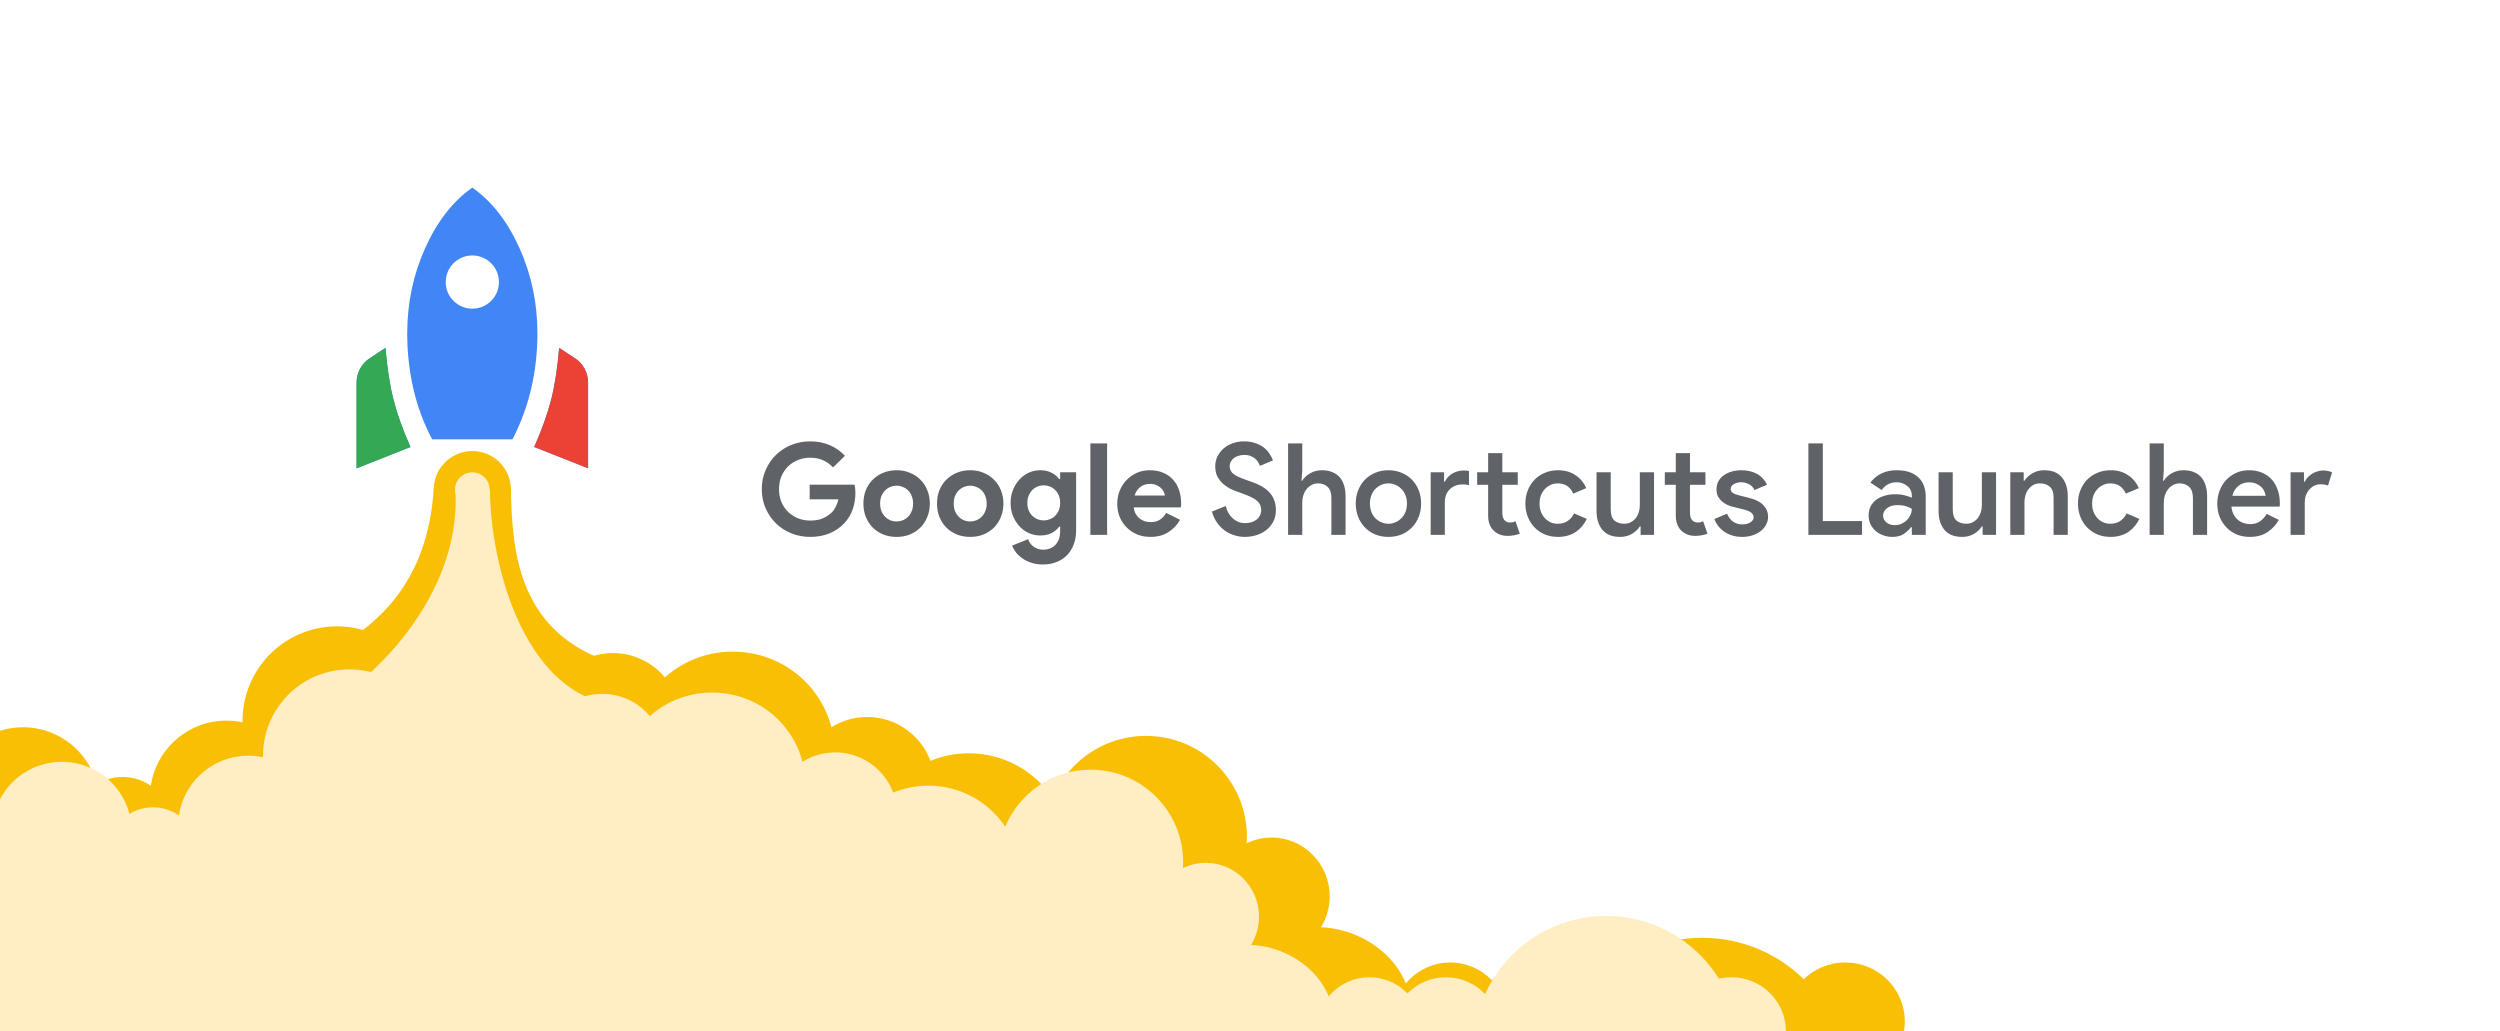 <svg width="1879" height="775" viewBox="0 0 1879 775" fill="none" xmlns="http://www.w3.org/2000/svg">
<rect x="0" y="0" width="1879" height="775" fill="#333333" stroke="none"/>
<g clip-path="url(#clip0_15_12)">
<rect width="1879" height="775" fill="white"/>
<ellipse cx="29" cy="29" rx="29" ry="29" transform="matrix(-1 0 0 1 384 339)" fill="#F9BF05"/>
<path d="M1450.49 1102.96C1450.49 1162.35 1498.62 1210.5 1558 1210.5C1617.38 1210.5 1665.51 1162.35 1665.51 1102.96C1665.51 1043.57 1617.38 995.427 1558 995.427C1498.62 995.427 1450.49 1043.57 1450.49 1102.96Z" fill="#F9BF05"/>
<path d="M1170.76 812.917C1170.76 872.61 1219.39 921 1279.37 921C1339.35 921 1387.97 872.61 1387.97 812.917C1387.97 753.225 1339.35 704.835 1279.37 704.835C1219.39 704.835 1170.76 753.225 1170.76 812.917Z" fill="#F9BF05"/>
<path d="M785.463 628.959C785.463 670.864 819.427 704.835 861.323 704.835C903.219 704.835 937.182 670.864 937.182 628.959C937.182 587.053 903.219 553.083 861.323 553.083C819.427 553.083 785.463 587.053 785.463 628.959Z" fill="#F9BF05"/>
<path d="M652.3 642.06C652.3 683.965 686.263 717.936 728.159 717.936C770.055 717.936 804.019 683.965 804.019 642.06C804.019 600.154 770.055 566.183 728.159 566.183C686.263 566.183 652.3 600.154 652.3 642.06Z" fill="#F9BF05"/>
<path d="M600.999 589.656C600.999 617.693 623.723 640.422 651.754 640.422C679.785 640.422 702.509 617.693 702.509 589.656C702.509 561.619 679.785 538.89 651.754 538.89C623.723 538.89 600.999 561.619 600.999 589.656Z" fill="#F9BF05"/>
<path d="M409.986 541.619C409.986 569.657 432.71 592.385 460.741 592.385C488.772 592.385 511.496 569.657 511.496 541.619C511.496 513.582 488.772 490.853 460.741 490.853C432.71 490.853 409.986 513.582 409.986 541.619Z" fill="#F9BF05"/>
<path d="M113.57 607.611C118.607 638.557 148.013 659.52 179.25 654.434C210.487 649.348 231.726 620.137 226.689 589.191C221.652 558.245 192.246 537.282 161.01 542.368C129.773 547.455 108.534 576.665 113.57 607.611Z" fill="#F9BF05"/>
<path d="M-39.247 613.138C-34.161 644.381 -4.716 665.586 26.52 660.5C57.757 655.413 78.957 625.962 73.872 594.718C68.787 563.474 39.342 542.27 8.105 547.356C-23.132 552.443 -44.332 581.894 -39.247 613.138Z" fill="#F9BF05"/>
<path d="M54.906 627.672C58.248 648.203 77.598 662.138 98.125 658.795C118.652 655.453 132.583 636.099 129.242 615.567C125.9 595.036 106.55 581.101 86.023 584.444C65.496 587.786 51.565 607.14 54.906 627.672Z" fill="#F9BF05"/>
<path d="M474.385 565.092C474.385 606.695 508.592 640.422 550.79 640.422C592.987 640.422 627.195 606.695 627.195 565.092C627.195 523.488 592.987 489.761 550.79 489.761C508.592 489.761 474.385 523.488 474.385 565.092Z" fill="#F9BF05"/>
<path d="M183.22 553.131C189.516 591.814 225.972 618.067 264.646 611.769C303.32 605.472 329.568 569.008 323.272 530.326C316.976 491.643 280.52 465.39 241.846 471.687C203.171 477.985 176.924 514.448 183.22 553.131Z" fill="#F9BF05"/>
<path d="M912.078 673.72C912.078 698.14 931.625 717.936 955.738 717.936C979.851 717.936 999.398 698.14 999.398 673.72C999.398 649.301 979.851 629.505 955.738 629.505C931.625 629.505 912.078 649.301 912.078 673.72Z" fill="#F9BF05"/>
<path d="M1342.13 767.61C1342.13 792.03 1362.17 811.826 1386.88 811.826C1411.6 811.826 1431.63 792.03 1431.63 767.61C1431.63 743.19 1411.6 723.395 1386.88 723.395C1362.17 723.395 1342.13 743.19 1342.13 767.61Z" fill="#F9BF05"/>
<path d="M1108.55 767.61C1108.55 792.03 1128.34 811.826 1152.75 811.826C1177.17 811.826 1196.96 792.03 1196.96 767.61C1196.96 743.19 1177.17 723.395 1152.75 723.395C1128.34 723.395 1108.55 743.19 1108.55 767.61Z" fill="#F9BF05"/>
<path d="M1046.33 767.61C1046.33 792.03 1065.88 811.826 1089.99 811.826C1114.11 811.826 1133.65 792.03 1133.65 767.61C1133.65 743.19 1114.11 723.395 1089.99 723.395C1065.88 723.395 1046.33 743.19 1046.33 767.61Z" fill="#F9BF05"/>
<path d="M939.83 726.966C929.13 753.597 946.75 785.754 979.184 798.792C1011.62 811.83 1046.59 800.811 1057.29 774.181C1067.99 747.55 1050.37 715.393 1017.93 702.355C985.498 689.317 950.53 700.336 939.83 726.966Z" fill="#F9BF05"/>
<path d="M451.978 495.326C389.076 470.523 384.794 413.108 384 367H326C319 478 230.5 490.853 211.332 512.02L380.499 571.642C430.534 556.538 514.879 520.129 451.978 495.326Z" fill="#F9BF05"/>
<path d="M1146.21 776.89L1526 829.5L1542.97 805.821L-35.348 805.821L-26.616 605.486H5.583C15.953 605.486 33.417 605.486 61.25 611.491C89.084 617.495 98.361 619.133 151.299 605.486C204.237 591.839 187.319 593.477 209.149 579.284C230.979 565.092 277.914 538.344 292.103 533.431C306.293 528.518 351.044 527.427 379.969 525.243C408.894 523.06 510.404 578.193 530.597 579.284C550.79 580.376 586.264 596.206 620.1 604.395C653.937 612.583 706.329 630.05 737.983 631.142C763.306 632.016 840.584 646.427 876.058 653.523C896.979 664.44 940.02 686.821 944.823 689.005C950.826 691.734 1032.69 758.876 1039.78 758.876C1045.46 758.876 1113.1 770.885 1146.21 776.89Z" fill="#F9BF05"/>
<ellipse cx="13" cy="13" rx="13" ry="13" transform="matrix(-1 0 0 1 368 355)" fill="#FFEDC3"/>
<path d="M1393.26 915.5C1393.26 969.9 1437.36 1014 1491.76 1014C1546.16 1014 1574.76 1042.9 1574.76 988.5C1574.76 934.1 1643.6 930 1589.2 930C1534.8 930 1393.26 861.1 1393.26 915.5Z" fill="#FFEDC3"/>
<path d="M1107.62 787.431C1107.62 842.108 1152.17 886.431 1207.12 886.431C1262.07 886.431 1306.62 842.108 1306.62 787.431C1306.62 732.755 1262.07 688.431 1207.12 688.431C1152.17 688.431 1107.62 732.755 1107.62 787.431Z" fill="#FFEDC3"/>
<path d="M750.262 648C750.262 686.384 781.378 717.5 819.761 717.5C858.145 717.5 889.261 686.384 889.261 648C889.261 609.616 858.145 578.5 819.761 578.5C781.378 578.5 750.262 609.616 750.262 648Z" fill="#FFEDC3"/>
<path d="M628.262 660C628.262 698.384 659.378 729.5 697.762 729.5C736.145 729.5 767.262 698.384 767.262 660C767.262 621.616 736.145 590.5 697.762 590.5C659.378 590.5 628.262 621.616 628.262 660Z" fill="#FFEDC3"/>
<path d="M581.261 612C581.261 637.681 602.08 658.5 627.762 658.5C653.443 658.5 674.262 637.681 674.262 612C674.262 586.319 653.443 565.5 627.762 565.5C602.08 565.5 581.261 586.319 581.261 612Z" fill="#FFEDC3"/>
<path d="M406.262 568C406.262 593.681 427.08 614.5 452.762 614.5C478.443 614.5 499.262 593.681 499.262 568C499.262 542.319 478.443 521.5 452.762 521.5C427.08 521.5 406.262 542.319 406.262 568Z" fill="#FFEDC3"/>
<path d="M134.696 628.446C139.311 656.792 166.251 675.994 194.869 671.335C223.487 666.676 242.946 639.92 238.332 611.574C233.717 583.229 206.776 564.027 178.158 568.686C149.54 573.345 130.081 600.1 134.696 628.446Z" fill="#FFEDC3"/>
<path d="M-5.31 633.508C-0.651 662.127 26.326 681.549 54.944 676.89C83.562 672.231 102.985 645.255 98.326 616.637C93.667 588.019 66.69 568.596 38.072 573.255C9.454 577.914 -9.969 604.89 -5.31 633.508Z" fill="#FFEDC3"/>
<path d="M80.95 646.821C84.012 665.627 101.739 678.391 120.545 675.329C139.352 672.267 152.115 654.54 149.053 635.734C145.992 616.928 128.264 604.164 109.458 607.226C90.652 610.287 77.888 628.015 80.95 646.821Z" fill="#FFEDC3"/>
<path d="M465.262 589.5C465.262 627.608 496.602 658.5 535.261 658.5C573.921 658.5 605.262 627.608 605.262 589.5C605.262 551.392 573.921 520.5 535.261 520.5C496.602 520.5 465.262 551.392 465.262 589.5Z" fill="#FFEDC3"/>
<path d="M198.507 578.544C204.275 613.976 237.674 638.023 273.106 632.255C308.538 626.487 332.586 593.087 326.817 557.655C321.049 522.223 287.65 498.176 252.218 503.944C216.785 509.713 192.738 543.112 198.507 578.544Z" fill="#FFEDC3"/>
<path d="M866.261 689C866.261 711.368 884.17 729.5 906.261 729.5C928.353 729.5 946.261 711.368 946.261 689C946.261 666.632 928.353 648.5 906.261 648.5C884.17 648.5 866.261 666.632 866.261 689Z" fill="#FFEDC3"/>
<path d="M1260.26 775C1260.26 797.368 1278.62 815.5 1301.26 815.5C1323.9 815.5 1342.26 797.368 1342.26 775C1342.26 752.632 1323.9 734.5 1301.26 734.5C1278.62 734.5 1260.26 752.632 1260.26 775Z" fill="#FFEDC3"/>
<path d="M1046.26 775C1046.26 797.368 1064.39 815.5 1086.76 815.5C1109.13 815.5 1127.26 797.368 1127.26 775C1127.26 752.632 1109.13 734.5 1086.76 734.5C1064.39 734.5 1046.26 752.632 1046.26 775Z" fill="#FFEDC3"/>
<path d="M989.261 775C989.261 797.368 1007.17 815.5 1029.26 815.5C1051.35 815.5 1069.26 797.368 1069.26 775C1069.26 752.632 1051.35 734.5 1029.26 734.5C1007.17 734.5 989.261 752.632 989.261 775Z" fill="#FFEDC3"/>
<path d="M891.688 737.772C881.884 762.164 898.027 791.619 927.742 803.562C957.458 815.504 989.494 805.411 999.297 781.019C1009.1 756.626 992.958 727.171 963.242 715.229C933.527 703.286 901.491 713.379 891.688 737.772Z" fill="#FFEDC3"/>
<path d="M444.748 525.597C387.12 502.879 368.262 414 368.262 368L342.277 368.5C347.277 452.5 270.118 524.141 224.277 540.888L379.262 595.5C425.102 581.665 502.376 548.316 444.748 525.597Z" fill="#FFEDC3"/>
<path d="M1080.76 783.5L1425.76 834L1444.26 810L-1.738 810L-55.5 651L35.762 626.5C45.262 626.5 61.262 626.5 86.762 632C112.262 637.5 120.762 639 169.262 626.5C217.762 614 202.262 615.5 222.262 602.5C242.262 589.5 285.262 565 298.262 560.5C311.262 556 352.262 555 378.762 553C405.262 551 498.262 601.5 516.762 602.5C535.262 603.5 567.762 618 598.762 625.5C629.762 633 677.762 649 706.762 650C729.962 650.8 800.761 664 833.261 670.5C852.428 680.5 891.861 701 896.261 703C901.761 705.5 976.761 767 983.261 767C988.461 767 1050.43 778 1080.76 783.5Z" fill="#FFEDC3"/>
<path fill-rule="evenodd" clip-rule="evenodd" d="M268 287.541V351.975L308.509 335.934C302.709 322.884 298.45 311.012 295.731 300.319C293.012 289.625 291.019 276.666 289.75 261.441L277.787 269.325C274.706 271.319 272.306 273.947 270.588 277.209C268.863 280.472 268 283.916 268 287.541ZM310.684 292.162C313.766 305.575 318.478 318.262 324.822 330.225H385.178C391.522 317.9 396.234 305.075 399.316 291.749C402.397 278.431 403.938 264.703 403.938 250.566C403.938 227.909 399.45 206.565 390.474 186.534C381.506 166.509 369.681 151.331 355 141C340.319 151.331 328.494 166.509 319.526 186.534C310.55 206.565 306.062 227.909 306.062 250.566C306.062 264.884 307.603 278.75 310.684 292.162ZM401.491 335.934L442 351.975V287.541C442 283.916 441.141 280.472 439.423 277.209C437.697 273.947 435.294 271.319 432.213 269.325L420.25 261.441C418.981 276.666 416.988 289.625 414.269 300.319C411.55 311.012 407.291 322.884 401.491 335.934ZM342.124 227.582C338.1 230.063 334.845 233.614 332.724 237.839C330.995 241.281 330.011 245.172 330.011 249.288C330.009 252.637 330.668 255.954 331.949 259.048C333.23 262.142 335.108 264.954 337.476 267.322C339.844 269.69 342.656 271.568 345.75 272.849C348.845 274.13 352.161 274.789 355.51 274.787C362.395 274.787 368.168 272.505 372.385 268.609C377.21 264.172 379.989 257.634 379.989 249.867C379.989 248.059 379.826 246.32 379.525 244.652H355.51V254.515H369.234C368.95 256.076 368.352 257.562 367.477 258.885C366.603 260.207 365.469 261.339 364.144 262.211C361.859 263.741 358.94 264.646 355.51 264.646C348.867 264.646 343.247 260.161 341.243 254.133C340.733 252.603 340.442 250.971 340.442 249.288C340.442 247.605 340.733 245.973 341.243 244.443C343.245 238.418 348.867 233.93 355.51 233.93C359.253 233.93 362.614 235.218 365.258 237.745L372.569 230.431C368.155 226.313 362.382 223.789 355.51 223.789C350.783 223.787 346.148 225.1 342.124 227.582Z" fill="#4285F4"/>
<path d="M268 352.021V287.587C268 283.962 268.863 280.518 270.588 277.256C272.306 273.993 274.706 271.365 277.788 269.372L289.75 261.487C291.019 276.712 293.013 289.672 295.731 300.365C298.45 311.059 302.709 322.931 308.509 335.981L268 352.021Z" fill="#34A853"/>
<path d="M442 351.975L401.491 335.934C407.291 322.884 411.55 311.012 414.269 300.319C416.988 289.625 418.981 276.665 420.25 261.44L432.213 269.325C435.294 271.319 437.697 273.947 439.423 277.209C441.141 280.472 442 283.915 442 287.54V351.975Z" fill="#EA4335"/>
<path d="M608.552 364.272H642.248C642.44 365.04 642.6 365.968 642.728 367.056C642.856 368.144 642.92 369.232 642.92 370.32C642.92 374.736 642.248 378.896 640.904 382.8C639.56 386.704 637.448 390.192 634.568 393.264C631.496 396.528 627.816 399.056 623.528 400.848C619.24 402.64 614.344 403.536 608.84 403.536C603.848 403.536 599.144 402.64 594.728 400.848C590.312 399.056 586.472 396.56 583.208 393.36C579.944 390.16 577.352 386.384 575.432 382.032C573.512 377.616 572.552 372.816 572.552 367.632C572.552 362.448 573.512 357.68 575.432 353.328C577.352 348.912 579.944 345.104 583.208 341.904C586.472 338.704 590.312 336.208 594.728 334.416C599.144 332.624 603.848 331.728 608.84 331.728C614.408 331.728 619.368 332.688 623.72 334.608C628.136 336.528 631.912 339.184 635.048 342.576L626.12 351.312C623.88 348.944 621.384 347.152 618.632 345.936C615.88 344.656 612.584 344.016 608.744 344.016C605.608 344.016 602.632 344.592 599.816 345.744C597 346.832 594.536 348.4 592.424 350.448C590.312 352.496 588.616 354.992 587.336 357.936C586.12 360.816 585.512 364.048 585.512 367.632C585.512 371.216 586.12 374.48 587.336 377.424C588.616 380.304 590.312 382.768 592.424 384.816C594.6 386.864 597.096 388.464 599.912 389.616C602.728 390.704 605.736 391.248 608.936 391.248C612.584 391.248 615.656 390.736 618.152 389.712C620.712 388.624 622.888 387.248 624.68 385.584C625.96 384.432 627.048 382.992 627.944 381.264C628.904 379.472 629.64 377.488 630.152 375.312H608.552V364.272ZM673.898 353.424C677.546 353.424 680.874 354.064 683.882 355.344C686.954 356.56 689.578 358.288 691.754 360.528C693.994 362.704 695.722 365.328 696.938 368.4C698.218 371.472 698.858 374.832 698.858 378.48C698.858 382.128 698.218 385.488 696.938 388.56C695.722 391.632 693.994 394.288 691.754 396.528C689.578 398.704 686.954 400.432 683.882 401.712C680.874 402.928 677.546 403.536 673.898 403.536C670.25 403.536 666.89 402.928 663.818 401.712C660.81 400.432 658.186 398.704 655.946 396.528C653.77 394.288 652.042 391.632 650.762 388.56C649.546 385.488 648.938 382.128 648.938 378.48C648.938 374.832 649.546 371.472 650.762 368.4C652.042 365.328 653.77 362.704 655.946 360.528C658.186 358.288 660.81 356.56 663.818 355.344C666.89 354.064 670.25 353.424 673.898 353.424ZM673.898 391.92C675.498 391.92 677.034 391.632 678.506 391.056C680.042 390.416 681.386 389.52 682.538 388.368C683.69 387.216 684.586 385.808 685.226 384.144C685.93 382.48 686.282 380.592 686.282 378.48C686.282 376.368 685.93 374.48 685.226 372.816C684.586 371.152 683.69 369.744 682.538 368.592C681.386 367.44 680.042 366.576 678.506 366C677.034 365.36 675.498 365.04 673.898 365.04C672.234 365.04 670.666 365.36 669.194 366C667.722 366.576 666.41 367.44 665.258 368.592C664.106 369.744 663.178 371.152 662.474 372.816C661.834 374.48 661.514 376.368 661.514 378.48C661.514 380.592 661.834 382.48 662.474 384.144C663.178 385.808 664.106 387.216 665.258 388.368C666.41 389.52 667.722 390.416 669.194 391.056C670.666 391.632 672.234 391.92 673.898 391.92ZM729.211 353.424C732.859 353.424 736.187 354.064 739.195 355.344C742.267 356.56 744.891 358.288 747.067 360.528C749.307 362.704 751.035 365.328 752.25 368.4C753.531 371.472 754.171 374.832 754.171 378.48C754.171 382.128 753.531 385.488 752.25 388.56C751.035 391.632 749.307 394.288 747.067 396.528C744.891 398.704 742.267 400.432 739.195 401.712C736.187 402.928 732.859 403.536 729.211 403.536C725.563 403.536 722.203 402.928 719.131 401.712C716.123 400.432 713.499 398.704 711.259 396.528C709.083 394.288 707.355 391.632 706.075 388.56C704.859 385.488 704.251 382.128 704.251 378.48C704.251 374.832 704.859 371.472 706.075 368.4C707.355 365.328 709.083 362.704 711.259 360.528C713.499 358.288 716.123 356.56 719.131 355.344C722.203 354.064 725.563 353.424 729.211 353.424ZM729.211 391.92C730.811 391.92 732.347 391.632 733.819 391.056C735.355 390.416 736.699 389.52 737.851 388.368C739.003 387.216 739.899 385.808 740.539 384.144C741.243 382.48 741.595 380.592 741.595 378.48C741.595 376.368 741.243 374.48 740.539 372.816C739.899 371.152 739.003 369.744 737.851 368.592C736.699 367.44 735.355 366.576 733.819 366C732.347 365.36 730.811 365.04 729.211 365.04C727.547 365.04 725.979 365.36 724.507 366C723.035 366.576 721.723 367.44 720.571 368.592C719.419 369.744 718.491 371.152 717.787 372.816C717.147 374.48 716.827 376.368 716.827 378.48C716.827 380.592 717.147 382.48 717.787 384.144C718.491 385.808 719.419 387.216 720.571 388.368C721.723 389.52 723.035 390.416 724.507 391.056C725.979 391.632 727.547 391.92 729.211 391.92ZM783.947 424.272C780.619 424.272 777.643 423.824 775.019 422.928C772.459 422.096 770.219 420.976 768.299 419.568C766.379 418.224 764.779 416.72 763.499 415.056C762.219 413.392 761.291 411.728 760.715 410.064L772.715 405.264C773.611 407.76 775.083 409.68 777.131 411.024C779.179 412.432 781.451 413.136 783.947 413.136C787.915 413.136 791.051 411.888 793.355 409.392C795.659 406.96 796.811 403.536 796.811 399.12V395.856H796.043C794.571 397.904 792.619 399.536 790.187 400.752C787.819 401.904 785.003 402.48 781.739 402.48C778.923 402.48 776.171 401.904 773.483 400.752C770.859 399.6 768.523 397.968 766.475 395.856C764.427 393.68 762.763 391.088 761.483 388.08C760.203 385.072 759.563 381.712 759.563 378C759.563 374.288 760.203 370.928 761.483 367.92C762.763 364.848 764.427 362.256 766.475 360.144C768.523 357.968 770.859 356.304 773.483 355.152C776.171 354 778.923 353.424 781.739 353.424C785.003 353.424 787.819 354.032 790.187 355.248C792.619 356.4 794.571 358 796.043 360.048H796.811V354.96H808.811V398.64C808.811 402.608 808.203 406.16 806.987 409.296C805.771 412.496 804.075 415.184 801.899 417.36C799.723 419.6 797.099 421.296 794.027 422.448C791.019 423.664 787.659 424.272 783.947 424.272ZM784.427 391.152C785.963 391.152 787.467 390.864 788.939 390.288C790.475 389.712 791.819 388.88 792.971 387.792C794.123 386.64 795.051 385.264 795.755 383.664C796.459 382 796.811 380.112 796.811 378C796.811 375.888 796.459 374 795.755 372.336C795.051 370.672 794.123 369.296 792.971 368.208C791.819 367.056 790.475 366.192 788.939 365.616C787.467 365.04 785.963 364.752 784.427 364.752C782.891 364.752 781.387 365.04 779.915 365.616C778.443 366.192 777.131 367.056 775.979 368.208C774.827 369.36 773.899 370.768 773.195 372.432C772.491 374.032 772.139 375.888 772.139 378C772.139 380.112 772.491 382 773.195 383.664C773.899 385.264 774.827 386.64 775.979 387.792C777.131 388.88 778.443 389.712 779.915 390.288C781.387 390.864 782.891 391.152 784.427 391.152ZM819.532 402V333.264H832.108V402H819.532ZM886.951 390.672C884.775 394.512 881.831 397.616 878.119 399.984C874.471 402.352 869.991 403.536 864.679 403.536C861.095 403.536 857.767 402.928 854.695 401.712C851.687 400.432 849.063 398.672 846.823 396.432C844.583 394.192 842.823 391.568 841.543 388.56C840.327 385.488 839.719 382.128 839.719 378.48C839.719 375.088 840.327 371.888 841.543 368.88C842.759 365.808 844.455 363.152 846.631 360.912C848.807 358.608 851.367 356.784 854.311 355.44C857.319 354.096 860.615 353.424 864.199 353.424C867.975 353.424 871.335 354.064 874.279 355.344C877.223 356.56 879.687 358.288 881.671 360.528C883.655 362.704 885.159 365.296 886.183 368.304C887.207 371.312 887.719 374.576 887.719 378.096C887.719 378.544 887.719 378.928 887.719 379.248C887.655 379.632 887.623 379.984 887.623 380.304C887.559 380.624 887.527 380.976 887.527 381.36H852.103C852.359 383.28 852.871 384.944 853.639 386.352C854.471 387.696 855.463 388.848 856.615 389.808C857.831 390.704 859.143 391.376 860.551 391.824C861.959 392.208 863.399 392.4 864.871 392.4C867.751 392.4 870.119 391.76 871.975 390.48C873.895 389.136 875.399 387.472 876.487 385.488L886.951 390.672ZM875.527 372.432C875.463 371.6 875.175 370.672 874.663 369.648C874.215 368.624 873.511 367.664 872.551 366.768C871.655 365.872 870.503 365.136 869.095 364.56C867.751 363.984 866.119 363.696 864.199 363.696C861.511 363.696 859.143 364.464 857.095 366C855.047 367.536 853.607 369.68 852.775 372.432H875.527ZM935.731 403.536C932.979 403.536 930.291 403.12 927.667 402.288C925.107 401.52 922.707 400.336 920.467 398.736C918.291 397.136 916.371 395.152 914.707 392.784C913.043 390.416 911.763 387.664 910.867 384.528L921.234 380.304C921.683 382.096 922.323 383.792 923.155 385.392C924.051 386.928 925.107 388.272 926.323 389.424C927.603 390.576 929.011 391.504 930.547 392.208C932.147 392.848 933.907 393.168 935.827 393.168C937.427 393.168 938.963 392.976 940.435 392.592C941.907 392.144 943.187 391.504 944.275 390.672C945.363 389.84 946.227 388.816 946.867 387.6C947.571 386.384 947.923 384.976 947.923 383.376C947.923 381.968 947.667 380.688 947.155 379.536C946.643 378.384 945.843 377.328 944.755 376.368C943.667 375.408 942.227 374.512 940.435 373.68C938.643 372.784 936.499 371.888 934.003 370.992L929.683 369.456C927.827 368.816 925.907 367.984 923.923 366.96C922.003 365.872 920.243 364.592 918.643 363.12C917.107 361.584 915.827 359.792 914.803 357.744C913.843 355.696 913.363 353.296 913.363 350.544C913.363 347.984 913.875 345.584 914.898 343.344C915.987 341.04 917.491 339.024 919.411 337.296C921.331 335.568 923.603 334.224 926.227 333.264C928.915 332.24 931.859 331.728 935.059 331.728C938.387 331.728 941.299 332.208 943.795 333.168C946.355 334.064 948.499 335.216 950.227 336.624C951.955 338.032 953.331 339.6 954.355 341.328C955.443 342.992 956.243 344.56 956.755 346.032L946.963 350.16C946.643 349.2 946.163 348.24 945.523 347.28C944.947 346.256 944.179 345.36 943.219 344.592C942.259 343.824 941.107 343.184 939.763 342.672C938.483 342.16 936.979 341.904 935.251 341.904C933.715 341.904 932.275 342.128 930.931 342.576C929.587 342.96 928.403 343.536 927.379 344.304C926.419 345.072 925.651 345.968 925.075 346.992C924.499 348.016 924.211 349.136 924.211 350.352C924.211 352.784 925.203 354.768 927.187 356.304C929.235 357.776 932.211 359.184 936.115 360.528L940.435 362.064C943.123 362.96 945.587 364.016 947.827 365.232C950.067 366.448 952.019 367.92 953.683 369.648C955.347 371.312 956.627 373.264 957.523 375.504C958.483 377.744 958.963 380.336 958.963 383.28C958.963 386.864 958.227 389.936 956.755 392.496C955.347 394.992 953.523 397.072 951.283 398.736C949.043 400.4 946.547 401.616 943.795 402.384C941.043 403.152 938.355 403.536 935.731 403.536ZM968.126 333.264H978.782V353.712L978.206 361.296H978.782C980.126 359.056 982.11 357.2 984.734 355.728C987.358 354.192 990.27 353.424 993.47 353.424C996.542 353.424 999.198 353.904 1001.44 354.864C1003.68 355.76 1005.53 357.072 1007.01 358.8C1008.48 360.528 1009.57 362.608 1010.27 365.04C1010.97 367.408 1011.33 370.032 1011.33 372.912V402H1000.67V374.352C1000.67 370.448 999.71 367.632 997.79 365.904C995.934 364.176 993.566 363.312 990.686 363.312C988.83 363.312 987.166 363.728 985.694 364.56C984.286 365.328 983.038 366.384 981.95 367.728C980.926 369.072 980.126 370.608 979.55 372.336C979.038 374.064 978.782 375.856 978.782 377.712V402H968.126V333.264ZM1043.55 353.424C1047.13 353.424 1050.43 354.064 1053.43 355.344C1056.44 356.56 1059.03 358.288 1061.21 360.528C1063.39 362.768 1065.08 365.424 1066.3 368.496C1067.51 371.568 1068.12 374.896 1068.12 378.48C1068.12 382.064 1067.51 385.392 1066.3 388.464C1065.08 391.536 1063.39 394.192 1061.21 396.432C1059.03 398.672 1056.44 400.432 1053.43 401.712C1050.43 402.928 1047.13 403.536 1043.55 403.536C1039.96 403.536 1036.67 402.928 1033.66 401.712C1030.65 400.432 1028.06 398.672 1025.88 396.432C1023.71 394.192 1022.01 391.536 1020.79 388.464C1019.58 385.392 1018.97 382.064 1018.97 378.48C1018.97 374.896 1019.58 371.568 1020.79 368.496C1022.01 365.424 1023.71 362.768 1025.88 360.528C1028.06 358.288 1030.65 356.56 1033.66 355.344C1036.67 354.064 1039.96 353.424 1043.55 353.424ZM1043.55 393.648C1045.34 393.648 1047.07 393.296 1048.73 392.592C1050.39 391.888 1051.87 390.896 1053.15 389.616C1054.49 388.336 1055.55 386.768 1056.31 384.912C1057.08 382.992 1057.47 380.848 1057.47 378.48C1057.47 376.112 1057.08 374 1056.31 372.144C1055.55 370.224 1054.49 368.624 1053.15 367.344C1051.87 366.064 1050.39 365.072 1048.73 364.368C1047.07 363.664 1045.34 363.312 1043.55 363.312C1041.75 363.312 1040.03 363.664 1038.36 364.368C1036.7 365.072 1035.19 366.064 1033.85 367.344C1032.57 368.624 1031.55 370.224 1030.78 372.144C1030.01 374 1029.63 376.112 1029.63 378.48C1029.63 380.848 1030.01 382.992 1030.78 384.912C1031.55 386.768 1032.57 388.336 1033.85 389.616C1035.19 390.896 1036.7 391.888 1038.36 392.592C1040.03 393.296 1041.75 393.648 1043.55 393.648ZM1085.36 362.064H1085.94C1087.22 359.376 1089.14 357.296 1091.7 355.824C1094.32 354.352 1097.2 353.616 1100.34 353.616C1101.36 353.616 1102.1 353.648 1102.55 353.712C1103.06 353.776 1103.57 353.872 1104.08 354V364.752C1103.38 364.496 1102.67 364.336 1101.97 364.272C1101.33 364.144 1100.47 364.08 1099.38 364.08C1095.35 364.08 1092.08 365.328 1089.59 367.824C1087.15 370.256 1085.94 373.488 1085.94 377.52V402H1075.28V354.96H1085.36V362.064ZM1118.48 364.368H1110.23V354.96H1118.48V340.56H1129.14V354.96H1140.75V364.368H1129.14V385.296C1129.14 386.448 1129.27 387.504 1129.52 388.464C1129.78 389.424 1130.16 390.224 1130.67 390.864C1131.76 392.08 1133.14 392.688 1134.8 392.688C1135.83 392.688 1136.63 392.624 1137.2 392.496C1137.78 392.304 1138.39 392.048 1139.03 391.728L1142.29 401.136C1140.95 401.648 1139.54 402.032 1138.07 402.288C1136.59 402.608 1134.93 402.768 1133.07 402.768C1130.83 402.768 1128.85 402.416 1127.12 401.712C1125.39 401.008 1123.89 400.048 1122.61 398.832C1119.86 396.08 1118.48 392.336 1118.48 387.6V364.368ZM1192.65 390C1191.75 391.856 1190.63 393.616 1189.29 395.28C1188.01 396.88 1186.47 398.32 1184.68 399.6C1182.95 400.816 1180.93 401.776 1178.63 402.48C1176.33 403.184 1173.8 403.536 1171.05 403.536C1167.46 403.536 1164.17 402.928 1161.16 401.712C1158.15 400.432 1155.56 398.672 1153.38 396.432C1151.21 394.192 1149.51 391.536 1148.29 388.464C1147.08 385.392 1146.47 382.064 1146.47 378.48C1146.47 374.896 1147.08 371.568 1148.29 368.496C1149.51 365.424 1151.21 362.768 1153.38 360.528C1155.56 358.288 1158.15 356.56 1161.16 355.344C1164.17 354.064 1167.46 353.424 1171.05 353.424C1173.8 353.424 1176.29 353.776 1178.53 354.48C1180.84 355.184 1182.85 356.176 1184.58 357.456C1186.37 358.672 1187.91 360.112 1189.19 361.776C1190.47 363.376 1191.49 365.072 1192.26 366.864L1182.47 370.992C1181.38 368.56 1179.88 366.672 1177.96 365.328C1176.04 363.984 1173.61 363.312 1170.66 363.312C1168.87 363.312 1167.14 363.696 1165.48 364.464C1163.88 365.168 1162.44 366.192 1161.16 367.536C1159.94 368.816 1158.95 370.384 1158.18 372.24C1157.48 374.096 1157.13 376.176 1157.13 378.48C1157.13 380.784 1157.48 382.864 1158.18 384.72C1158.95 386.576 1159.94 388.176 1161.16 389.52C1162.44 390.8 1163.88 391.824 1165.48 392.592C1167.14 393.296 1168.87 393.648 1170.66 393.648C1173.61 393.648 1176.1 392.976 1178.15 391.632C1180.26 390.224 1181.89 388.304 1183.05 385.872L1192.65 390ZM1233.08 395.664H1232.5C1231.1 397.904 1229.08 399.792 1226.46 401.328C1223.9 402.8 1220.98 403.536 1217.72 403.536C1211.77 403.536 1207.32 401.776 1204.38 398.256C1201.43 394.672 1199.96 389.936 1199.96 384.048V354.96H1210.62V382.608C1210.62 386.704 1211.54 389.584 1213.4 391.248C1215.32 392.848 1217.82 393.648 1220.89 393.648C1222.68 393.648 1224.28 393.264 1225.69 392.496C1227.16 391.728 1228.41 390.704 1229.43 389.424C1230.46 388.08 1231.22 386.576 1231.74 384.912C1232.25 383.184 1232.5 381.392 1232.5 379.536V354.96H1243.16V402H1233.08V395.664ZM1259.53 364.368H1251.27V354.96H1259.53V340.56H1270.18V354.96H1281.8V364.368H1270.18V385.296C1270.18 386.448 1270.31 387.504 1270.57 388.464C1270.82 389.424 1271.21 390.224 1271.72 390.864C1272.81 392.08 1274.18 392.688 1275.85 392.688C1276.87 392.688 1277.67 392.624 1278.25 392.496C1278.82 392.304 1279.43 392.048 1280.07 391.728L1283.34 401.136C1281.99 401.648 1280.58 402.032 1279.11 402.288C1277.64 402.608 1275.98 402.768 1274.12 402.768C1271.88 402.768 1269.9 402.416 1268.17 401.712C1266.44 401.008 1264.94 400.048 1263.66 398.832C1260.9 396.08 1259.53 392.336 1259.53 387.6V364.368ZM1309.42 403.536C1306.54 403.536 1303.95 403.152 1301.64 402.384C1299.34 401.616 1297.32 400.624 1295.6 399.408C1293.87 398.128 1292.4 396.688 1291.18 395.088C1290.03 393.488 1289.13 391.824 1288.49 390.096L1298.09 386.064C1299.18 388.816 1300.75 390.864 1302.8 392.208C1304.84 393.488 1307.05 394.128 1309.42 394.128C1312.11 394.128 1314.22 393.584 1315.76 392.496C1317.29 391.408 1318.06 390.192 1318.06 388.848C1318.06 387.504 1317.48 386.352 1316.33 385.392C1315.18 384.368 1313 383.472 1309.8 382.704L1303.08 381.072C1301.61 380.752 1300.11 380.272 1298.57 379.632C1297.1 378.928 1295.72 378.064 1294.44 377.04C1293.16 375.952 1292.11 374.672 1291.28 373.2C1290.51 371.664 1290.12 369.872 1290.12 367.824C1290.12 365.52 1290.6 363.472 1291.56 361.68C1292.59 359.888 1293.96 358.384 1295.69 357.168C1297.42 355.952 1299.4 355.024 1301.64 354.384C1303.95 353.744 1306.38 353.424 1308.94 353.424C1311.05 353.424 1313.07 353.648 1314.99 354.096C1316.97 354.544 1318.8 355.216 1320.46 356.112C1322.12 357.008 1323.6 358.16 1324.88 359.568C1326.22 360.912 1327.28 362.512 1328.04 364.368L1318.64 368.304C1317.74 366.256 1316.33 364.784 1314.41 363.888C1312.49 362.928 1310.54 362.448 1308.56 362.448C1307.66 362.448 1306.73 362.576 1305.77 362.832C1304.88 363.024 1304.04 363.344 1303.28 363.792C1302.57 364.176 1301.96 364.688 1301.45 365.328C1301 365.968 1300.78 366.672 1300.78 367.44C1300.78 368.72 1301.32 369.744 1302.41 370.512C1303.56 371.216 1305.29 371.856 1307.6 372.432L1314.8 374.256C1319.66 375.472 1323.21 377.328 1325.45 379.824C1327.76 382.256 1328.91 385.136 1328.91 388.464C1328.91 390.512 1328.43 392.432 1327.47 394.224C1326.57 396.016 1325.26 397.616 1323.53 399.024C1321.8 400.432 1319.72 401.52 1317.29 402.288C1314.92 403.12 1312.3 403.536 1309.42 403.536ZM1359.19 333.264H1370.04V391.632H1399.51V402H1359.19V333.264ZM1436.92 396.24H1436.34C1434.93 398.096 1433.11 399.792 1430.87 401.328C1428.63 402.8 1425.78 403.536 1422.33 403.536C1419.83 403.536 1417.49 403.12 1415.32 402.288C1413.14 401.52 1411.25 400.432 1409.65 399.024C1408.05 397.552 1406.77 395.856 1405.81 393.936C1404.92 391.952 1404.47 389.776 1404.47 387.408C1404.47 384.912 1404.95 382.672 1405.91 380.688C1406.93 378.704 1408.31 377.04 1410.04 375.696C1411.83 374.352 1413.94 373.328 1416.37 372.624C1418.81 371.856 1421.43 371.472 1424.25 371.472C1427.38 371.472 1430.01 371.792 1432.12 372.432C1434.23 373.008 1435.83 373.552 1436.92 374.064V372.24C1436.92 370.832 1436.6 369.52 1435.96 368.304C1435.38 367.088 1434.55 366.064 1433.46 365.232C1432.44 364.336 1431.25 363.664 1429.91 363.216C1428.57 362.704 1427.16 362.448 1425.69 362.448C1423.32 362.448 1421.17 362.928 1419.25 363.888C1417.4 364.784 1415.73 366.256 1414.26 368.304L1405.81 362.736C1408.05 359.664 1410.84 357.36 1414.17 355.824C1417.49 354.224 1421.27 353.424 1425.49 353.424C1432.47 353.424 1437.85 355.152 1441.62 358.608C1445.46 362.064 1447.38 366.992 1447.38 373.392V402H1436.92V396.24ZM1436.92 382.416C1435.51 381.584 1433.94 380.912 1432.21 380.4C1430.49 379.888 1428.5 379.632 1426.26 379.632C1422.93 379.632 1420.28 380.4 1418.29 381.936C1416.31 383.472 1415.32 385.328 1415.32 387.504C1415.32 388.656 1415.57 389.68 1416.09 390.576C1416.6 391.408 1417.24 392.144 1418.01 392.784C1418.84 393.424 1419.77 393.904 1420.79 394.224C1421.88 394.544 1422.97 394.704 1424.05 394.704C1425.78 394.704 1427.41 394.384 1428.95 393.744C1430.55 393.04 1431.93 392.144 1433.08 391.056C1434.23 389.904 1435.16 388.592 1435.86 387.12C1436.57 385.648 1436.92 384.08 1436.92 382.416ZM1490.14 395.664H1489.57C1488.16 397.904 1486.14 399.792 1483.52 401.328C1480.96 402.8 1478.05 403.536 1474.78 403.536C1468.83 403.536 1464.38 401.776 1461.44 398.256C1458.5 394.672 1457.02 389.936 1457.02 384.048V354.96H1467.68V382.608C1467.68 386.704 1468.61 389.584 1470.46 391.248C1472.38 392.848 1474.88 393.648 1477.95 393.648C1479.74 393.648 1481.34 393.264 1482.75 392.496C1484.22 391.728 1485.47 390.704 1486.5 389.424C1487.52 388.08 1488.29 386.576 1488.8 384.912C1489.31 383.184 1489.57 381.392 1489.57 379.536V354.96H1500.22V402H1490.14V395.664ZM1521.02 361.296H1521.59C1523 359.056 1524.99 357.2 1527.55 355.728C1530.17 354.192 1533.11 353.424 1536.38 353.424C1542.33 353.424 1546.78 355.216 1549.72 358.8C1552.67 362.32 1554.14 367.024 1554.14 372.912V402H1543.48V374.352C1543.48 370.256 1542.52 367.408 1540.6 365.808C1538.75 364.144 1536.28 363.312 1533.21 363.312C1531.35 363.312 1529.72 363.696 1528.31 364.464C1526.91 365.232 1525.69 366.288 1524.67 367.632C1523.64 368.912 1522.87 370.416 1522.36 372.144C1521.85 373.808 1521.59 375.568 1521.59 377.424V402H1510.94V354.96H1521.02V361.296ZM1607.96 390C1607.06 391.856 1605.94 393.616 1604.6 395.28C1603.32 396.88 1601.78 398.32 1599.99 399.6C1598.26 400.816 1596.25 401.776 1593.94 402.48C1591.64 403.184 1589.11 403.536 1586.36 403.536C1582.77 403.536 1579.48 402.928 1576.47 401.712C1573.46 400.432 1570.87 398.672 1568.69 396.432C1566.52 394.192 1564.82 391.536 1563.61 388.464C1562.39 385.392 1561.78 382.064 1561.78 378.48C1561.78 374.896 1562.39 371.568 1563.61 368.496C1564.82 365.424 1566.52 362.768 1568.69 360.528C1570.87 358.288 1573.46 356.56 1576.47 355.344C1579.48 354.064 1582.77 353.424 1586.36 353.424C1589.11 353.424 1591.61 353.776 1593.85 354.48C1596.15 355.184 1598.17 356.176 1599.89 357.456C1601.69 358.672 1603.22 360.112 1604.5 361.776C1605.78 363.376 1606.81 365.072 1607.57 366.864L1597.78 370.992C1596.69 368.56 1595.19 366.672 1593.27 365.328C1591.35 363.984 1588.92 363.312 1585.97 363.312C1584.18 363.312 1582.45 363.696 1580.79 364.464C1579.19 365.168 1577.75 366.192 1576.47 367.536C1575.25 368.816 1574.26 370.384 1573.49 372.24C1572.79 374.096 1572.44 376.176 1572.44 378.48C1572.44 380.784 1572.79 382.864 1573.49 384.72C1574.26 386.576 1575.25 388.176 1576.47 389.52C1577.75 390.8 1579.19 391.824 1580.79 392.592C1582.45 393.296 1584.18 393.648 1585.97 393.648C1588.92 393.648 1591.41 392.976 1593.46 391.632C1595.57 390.224 1597.21 388.304 1598.36 385.872L1607.96 390ZM1615.66 333.264H1626.31V353.712L1625.74 361.296H1626.31C1627.66 359.056 1629.64 357.2 1632.27 355.728C1634.89 354.192 1637.8 353.424 1641 353.424C1644.07 353.424 1646.73 353.904 1648.97 354.864C1651.21 355.76 1653.07 357.072 1654.54 358.8C1656.01 360.528 1657.1 362.608 1657.8 365.04C1658.51 367.408 1658.86 370.032 1658.86 372.912V402H1648.2V374.352C1648.2 370.448 1647.24 367.632 1645.32 365.904C1643.47 364.176 1641.1 363.312 1638.22 363.312C1636.36 363.312 1634.7 363.728 1633.23 364.56C1631.82 365.328 1630.57 366.384 1629.48 367.728C1628.46 369.072 1627.66 370.608 1627.08 372.336C1626.57 374.064 1626.31 375.856 1626.31 377.712V402H1615.66V333.264ZM1712.77 390.768C1710.79 394.416 1707.97 397.456 1704.32 399.888C1700.68 402.32 1696.2 403.536 1690.88 403.536C1687.36 403.536 1684.1 402.928 1681.09 401.712C1678.15 400.432 1675.59 398.672 1673.41 396.432C1671.24 394.192 1669.54 391.568 1668.32 388.56C1667.11 385.488 1666.5 382.128 1666.5 378.48C1666.5 375.088 1667.08 371.888 1668.23 368.88C1669.38 365.808 1670.98 363.152 1673.03 360.912C1675.14 358.608 1677.67 356.784 1680.61 355.44C1683.56 354.096 1686.82 353.424 1690.4 353.424C1694.05 353.424 1697.28 354.032 1700.1 355.248C1702.98 356.464 1705.41 358.16 1707.4 360.336C1709.38 362.512 1710.88 365.136 1711.91 368.208C1713 371.28 1713.54 374.64 1713.54 378.288C1713.54 378.608 1713.54 378.896 1713.54 379.152C1713.48 379.472 1713.44 379.76 1713.44 380.016C1713.38 380.272 1713.35 380.528 1713.35 380.784H1677.16C1677.35 383.024 1677.89 384.976 1678.79 386.64C1679.68 388.304 1680.77 389.68 1682.05 390.768C1683.4 391.856 1684.87 392.656 1686.47 393.168C1688.07 393.68 1689.64 393.936 1691.17 393.936C1694.24 393.936 1696.77 393.2 1698.76 391.728C1700.74 390.256 1702.37 388.432 1703.65 386.256L1712.77 390.768ZM1702.88 372.624C1702.76 371.664 1702.44 370.608 1701.92 369.456C1701.48 368.24 1700.74 367.152 1699.72 366.192C1698.76 365.168 1697.48 364.304 1695.88 363.6C1694.34 362.896 1692.45 362.544 1690.21 362.544C1687.14 362.544 1684.48 363.472 1682.24 365.328C1680.07 367.12 1678.6 369.552 1677.83 372.624H1702.88ZM1721.59 354.96H1731.67V362.064H1732.25C1732.83 360.848 1733.59 359.728 1734.55 358.704C1735.58 357.616 1736.7 356.72 1737.91 356.016C1739.19 355.248 1740.51 354.672 1741.85 354.288C1743.26 353.84 1744.6 353.616 1745.88 353.616C1747.42 353.616 1748.73 353.744 1749.82 354C1750.91 354.256 1751.9 354.608 1752.79 355.056L1749.72 364.944C1749.02 364.624 1748.22 364.4 1747.32 364.272C1746.49 364.08 1745.47 363.984 1744.25 363.984C1742.52 363.984 1740.92 364.336 1739.45 365.04C1738.04 365.744 1736.79 366.704 1735.71 367.92C1734.62 369.136 1733.75 370.576 1733.11 372.24C1732.54 373.904 1732.25 375.664 1732.25 377.52V402H1721.59V354.96Z" fill="#5F6368"/>
<rect x="324" y="212" width="58" height="81" fill="#4285F4"/>
<circle cx="355" cy="212" r="20" fill="white"/>
</g>
<defs>
<clipPath id="clip0_15_12">
<rect width="1879" height="775" fill="white"/>
</clipPath>
</defs>
</svg>

